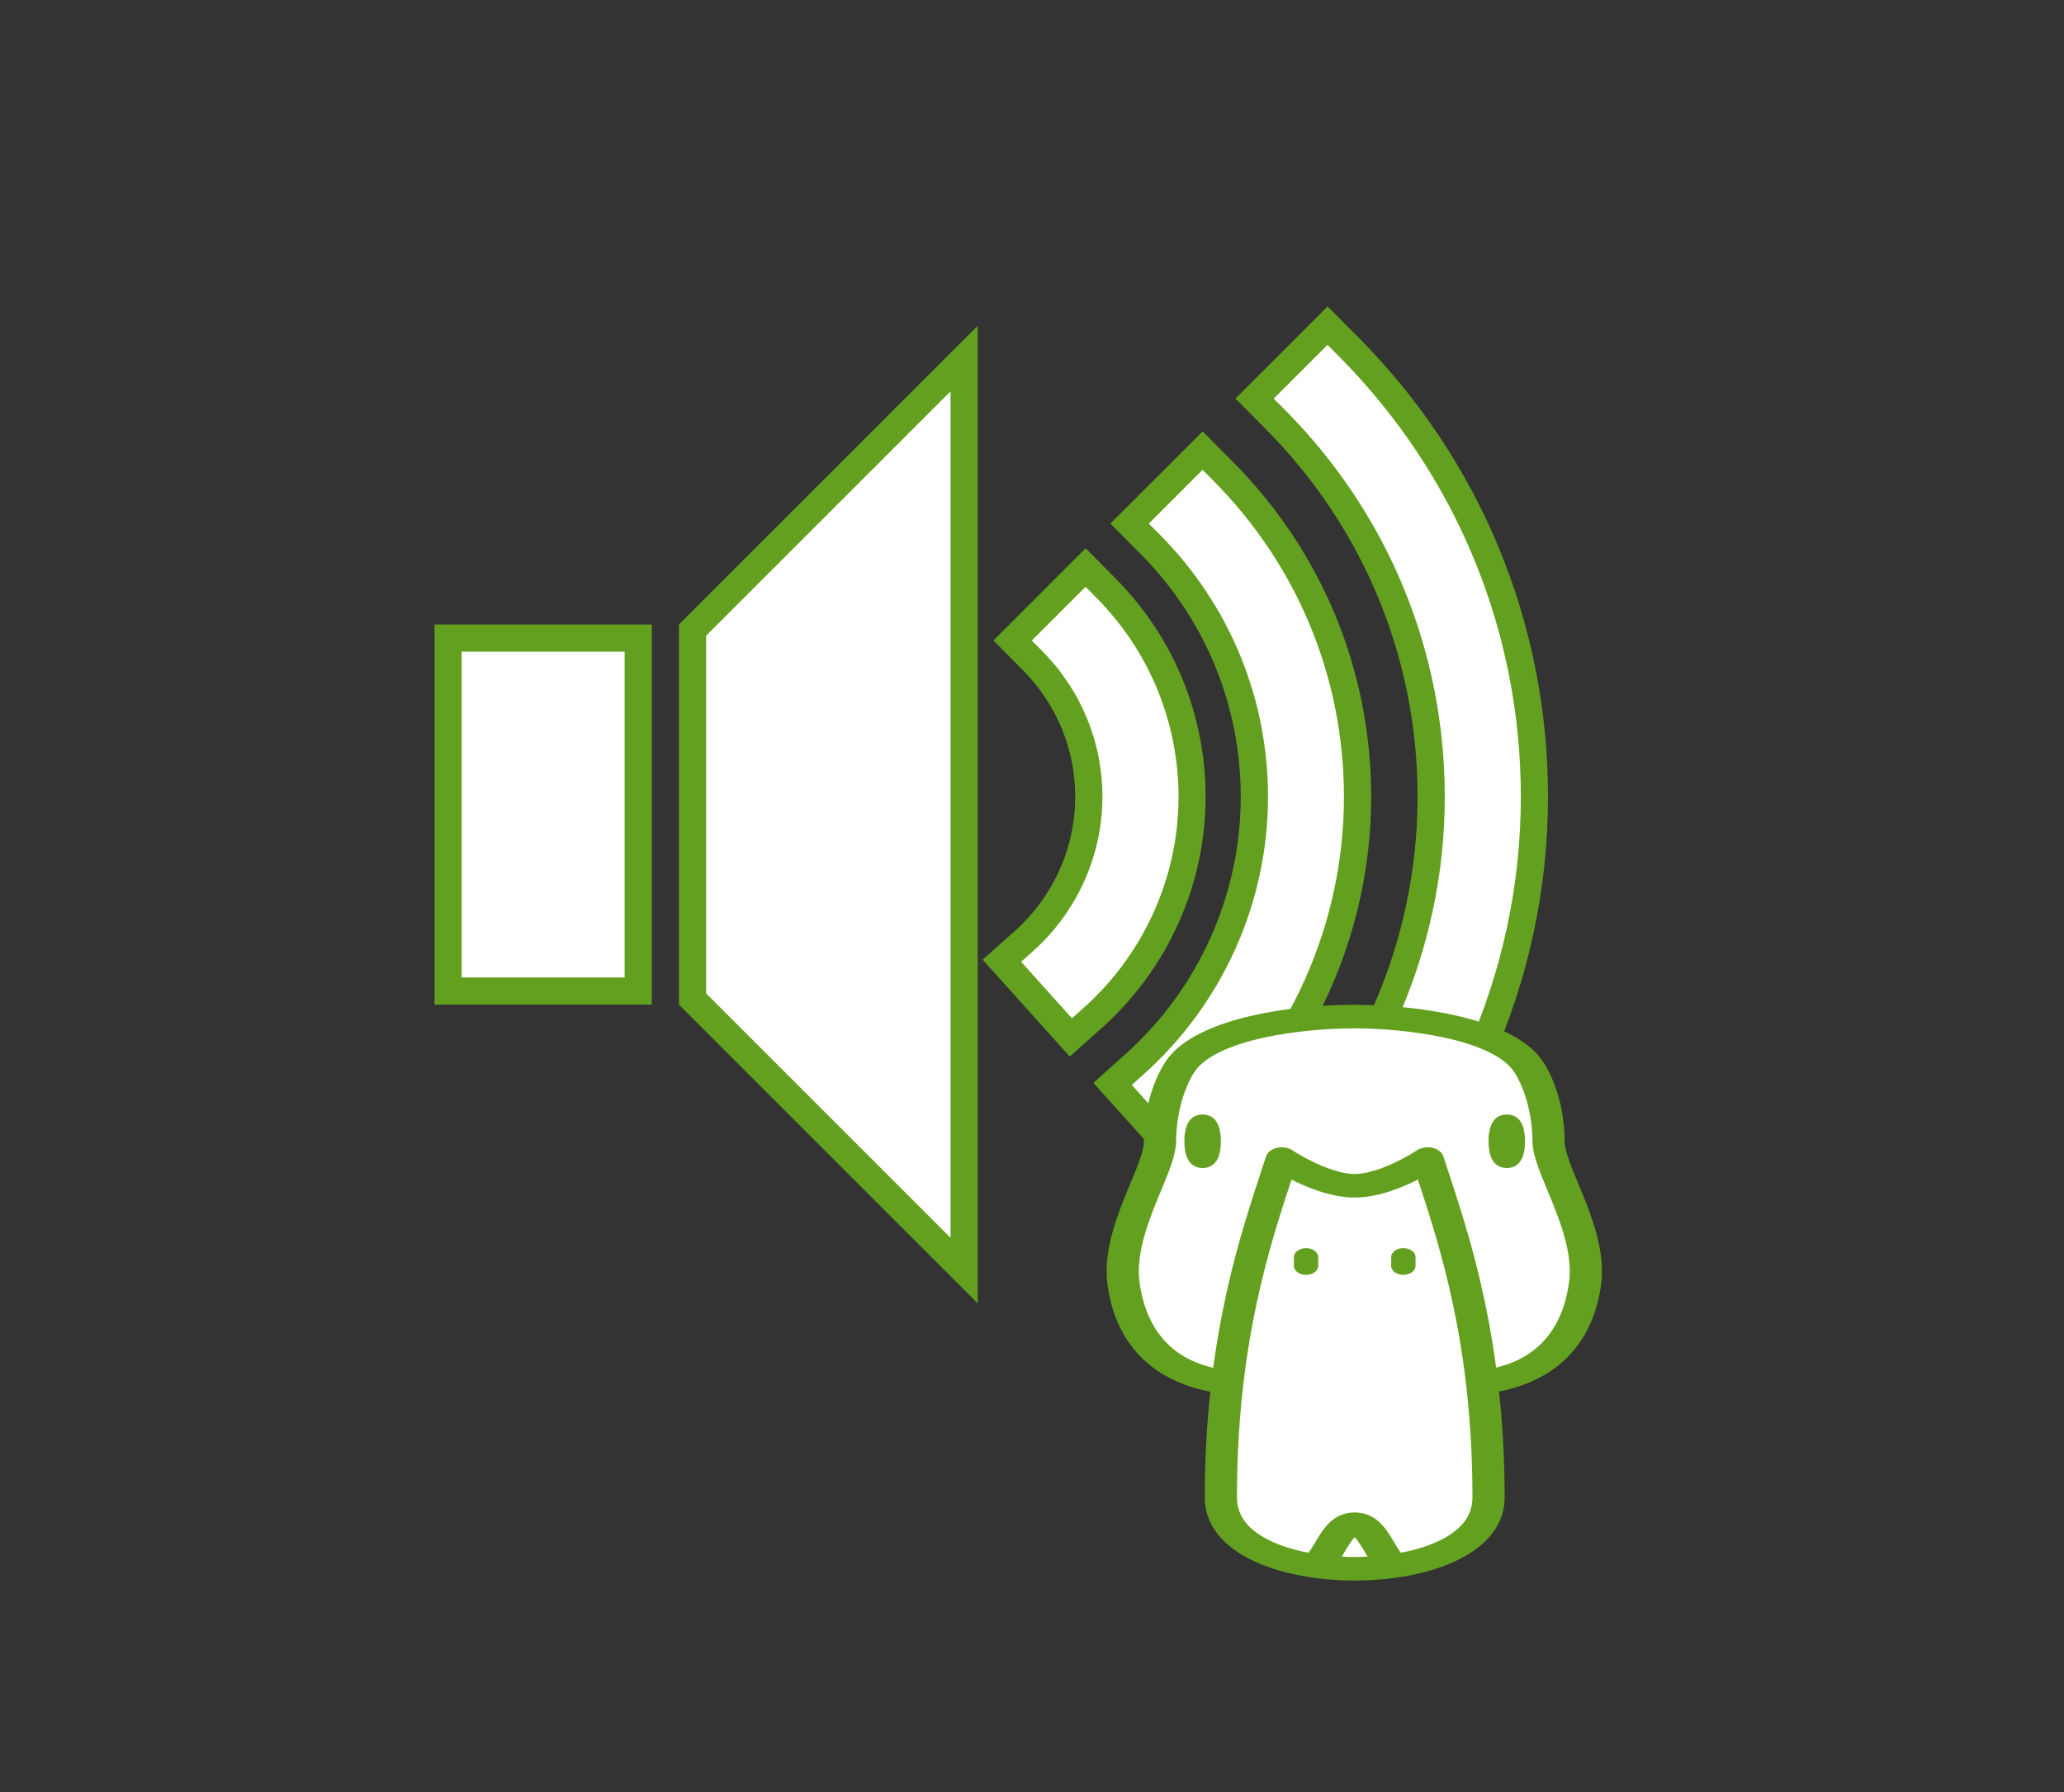 <?xml version="1.0" encoding="UTF-8" standalone="no"?>
<!-- Generator: Adobe Illustrator 15.0.0, SVG Export Plug-In . SVG Version: 6.00 Build 0)  -->

<svg
   xmlns:dc="http://purl.org/dc/elements/1.1/"
   xmlns:cc="http://creativecommons.org/ns#"
   xmlns:rdf="http://www.w3.org/1999/02/22-rdf-syntax-ns#"
   xmlns:svg="http://www.w3.org/2000/svg"
   xmlns="http://www.w3.org/2000/svg"
   xmlns:sodipodi="http://sodipodi.sourceforge.net/DTD/sodipodi-0.dtd"
   xmlns:inkscape="http://www.inkscape.org/namespaces/inkscape"
   version="1.1"
   id="Layer_1"
   x="0px"
   y="0px"
   width="76px"
   height="66px"
   viewBox="0 0 76 66"
   enable-background="new 0 0 76 66"
   xml:space="preserve"
   sodipodi:docname="Speaker_duck.svg"
   inkscape:version="0.92.1 r15371"><rect x="0" y="0" width="76" height="66" fill="#333333" stroke="none"/><defs
     id="defs70" /><sodipodi:namedview
     pagecolor="#ffffff"
     bordercolor="#666666"
     borderopacity="1"
     objecttolerance="10"
     gridtolerance="10"
     guidetolerance="10"
     inkscape:pageopacity="0"
     inkscape:pageshadow="2"
     inkscape:window-width="1115"
     inkscape:window-height="1008"
     id="namedview68"
     showgrid="true"
     inkscape:snap-bbox="true"
     inkscape:snap-object-midpoints="false"
     inkscape:snap-center="false"
     inkscape:zoom="8"
     inkscape:cx="41.878879"
     inkscape:cy="29.777449"
     inkscape:window-x="0"
     inkscape:window-y="0"
     inkscape:window-maximized="0"
     inkscape:current-layer="Layer_1"><inkscape:grid
       type="xygrid"
       id="grid167" /></sodipodi:namedview><g
     id="g229"><rect
       id="rect47"
       height="14"
       width="8"
       fill="#64A01F"
       y="23"
       x="16" /><polygon
       id="polygon49"
       points="17,36 23,36 23,32.821 23,26.799 23,24 17,24 "
       fill="#FFFFFF" /><polygon
       id="polygon51"
       points="25,37 25,23 36,12 36,48 "
       fill="#64A01F" /><polygon
       id="polygon53"
       points="26,36.586 26,23.414 35,14.414 35,45.586 "
       fill="#FFFFFF" /><path
       id="path55"
       d="M36.182,35.343l1.172-1.042c1.422-1.266,2.238-3.07,2.238-4.952c0-1.751-0.682-3.406-1.92-4.658l-1.09-1.104  l3.393-3.395l1.104,1.114c2.138,2.16,3.313,5.016,3.313,8.042c0,3.246-1.399,6.355-3.844,8.531l-1.158,1.033L36.182,35.343z"
       fill="#64A01F" /><path
       id="path57"
       d="M40.368,22.011l-0.396-0.4l-1.979,1.98l0.392,0.396c1.424,1.44,2.208,3.345,2.208,5.361  c0,2.167-0.938,4.244-2.573,5.699l-0.42,0.374l1.871,2.082l0.416-0.371c2.229-1.985,3.508-4.823,3.508-7.784  C43.393,26.586,42.318,23.981,40.368,22.011z"
       fill="#FFFFFF" /><path
       id="path59"
       d="M40.26,39.882l1.164-1.044c2.709-2.417,4.262-5.876,4.262-9.489c0-3.377-1.313-6.56-3.703-8.963  l-1.096-1.104l3.396-3.394l1.104,1.11c3.288,3.31,5.102,7.695,5.102,12.351c0,4.976-2.135,9.737-5.857,13.064l-1.16,1.039  L40.26,39.882z"
       fill="#64A01F" /><path
       id="path61"
       d="M44.676,17.703l-0.396-0.399l-1.979,1.98l0.395,0.396c2.574,2.592,3.994,6.025,3.994,9.668  c0,3.896-1.674,7.628-4.596,10.234l-0.418,0.375l1.871,2.083l0.416-0.373c3.514-3.14,5.523-7.629,5.523-12.319  C49.486,24.96,47.777,20.824,44.676,17.703z"
       fill="#FFFFFF" /><path
       style="fill:#64a01f;fill-opacity:1"
       id="path63"
       d="M44.611,44.725l1.162-1.043c4.084-3.654,6.425-8.879,6.425-14.333c0-5.113-1.993-9.931-5.61-13.565  l-1.098-1.105l3.394-3.392l1.103,1.106C54.51,16.936,57,22.957,57,29.349c0,6.815-2.923,13.342-8.02,17.907l-1.16,1.038  L44.611,44.725z"
       fill="#64A01F" /><path
       fill="#FFFFFF"
       id="path65"
       d="M49.277,13.099l-0.396-0.397l-1.98,1.979l0.396,0.397c3.806,3.823,5.902,8.892,5.902,14.271  c0,5.738-2.462,11.233-6.757,15.077l-0.418,0.375l1.873,2.083l0.416-0.373C53.198,42.136,56,35.88,56,29.349  C56,23.223,53.611,17.452,49.277,13.099z" /></g><path
     style="opacity:1;fill:#ffffff;fill-opacity:1;stroke:none;stroke-width:0.337;stroke-linecap:round;stroke-linejoin:round;stroke-miterlimit:4;stroke-dasharray:none;stroke-opacity:1;paint-order:normal"
     d="m 49.875,37.772 c -1.117,0.001 -2.325,0.124 -3.316,0.338 -1.243,0.268 -2.131,0.671 -2.568,1.164 -0.2,0.225 -0.405,0.621 -0.561,1.111 -0.156,0.49 -0.262,1.075 -0.262,1.68 0,0.467 -0.255,1.082 -0.549,1.795 -0.213,0.516 -0.451,1.095 -0.617,1.688 -0.166,0.592 -0.26,1.197 -0.182,1.766 0.091,0.66 0.276,1.186 0.514,1.605 0.238,0.42 0.531,0.735 0.834,0.971 0.606,0.472 1.26,0.633 1.637,0.711 0.21,-1.622 0.511,-3.034 0.832,-4.26 0.321,-1.226 0.662,-2.267 0.951,-3.15 0.061,-0.187 0.121,-0.368 0.178,-0.543 0.003,-0.01 0.007,-0.019 0.012,-0.029 0,0 0,-0.002 0,-0.002 0.005,-0.01 0.01,-0.02 0.016,-0.029 0,0 0.002,-0.002 0.002,-0.002 0.004,-0.007 0.009,-0.013 0.014,-0.02 0.003,-0.003 0.005,-0.007 0.008,-0.01 0.003,-0.003 0.005,-0.005 0.008,-0.008 0.005,-0.006 0.011,-0.014 0.018,-0.02 0.002,-0.002 0.004,-0.004 0.006,-0.006 0.007,-0.007 0.014,-0.013 0.021,-0.02 0,0 0.002,-0.002 0.002,-0.002 0.003,-0.003 0.006,-0.005 0.01,-0.008 0.006,-0.005 0.013,-0.009 0.02,-0.014 0.006,-0.004 0.013,-0.008 0.02,-0.012 0.005,-0.003 0.009,-0.005 0.014,-0.008 0.008,-0.004 0.015,-0.008 0.023,-0.012 0.004,-0.002 0.008,-0.004 0.012,-0.006 0.008,-0.004 0.017,-0.006 0.025,-0.01 0.004,-0.002 0.009,-0.004 0.014,-0.006 0.008,-0.003 0.017,-0.005 0.025,-0.008 0.005,-0.002 0.01,-0.003 0.016,-0.004 0.008,-0.002 0.016,-0.004 0.023,-0.006 0.006,-0.001 0.011,-0.003 0.018,-0.004 0.007,-0.001 0.015,-0.003 0.021,-0.004 0.008,-0.001 0.016,-0.001 0.023,-0.002 0.006,-6.92e-4 0.011,-0.002 0.018,-0.002 0.008,-7e-4 0.017,-0.002 0.025,-0.002 0.006,-2.47e-4 0.011,4.1e-5 0.018,0 0.008,-8.3e-5 0.017,-2.48e-4 0.025,0 0.008,2e-4 0.016,0.001 0.023,0.002 0.007,4.1e-4 0.013,-7.01e-4 0.02,0 0.011,0.001 0.021,0.002 0.031,0.004 0.003,4.75e-4 0.007,0.001 0.01,0.002 0,0 0.002,0 0.002,0 0.013,0.002 0.026,0.007 0.039,0.01 0.001,3.3e-4 0.003,-3.71e-4 0.004,0 0.012,0.003 0.023,0.008 0.035,0.012 0.002,6.99e-4 0.004,-6.61e-4 0.006,0 0.007,0.003 0.014,0.007 0.021,0.01 0.006,0.002 0.014,0.003 0.02,0.006 0.003,0.001 0.005,0.003 0.008,0.004 0.01,0.005 0.02,0.01 0.029,0.016 0.002,10e-4 0.004,0.003 0.006,0.004 0.01,0.006 0.018,0.011 0.027,0.018 0,0 0.002,0 0.002,0 0.373,0.251 1.531,0.904 2.387,0.904 0.86,0 2.013,-0.653 2.385,-0.904 9e-4,-6e-4 0.003,-0.001 0.004,-0.002 0.004,-0.003 0.009,-0.005 0.014,-0.008 0.007,-0.004 0.014,-0.01 0.021,-0.014 0.003,-0.002 0.005,-0.002 0.008,-0.004 0.047,-0.024 0.099,-0.041 0.152,-0.051 0,0 0.002,0 0.002,0 0.003,-4.22e-4 0.003,4.13e-4 0.006,0 0.011,-0.002 0.024,-0.005 0.035,-0.006 0.007,-7.16e-4 0.013,-0.002 0.02,-0.002 0.007,-5.33e-4 0.016,2.48e-4 0.023,0 0.009,-2.89e-4 0.016,-8.3e-5 0.025,0 0.005,4.1e-5 0.01,-2.06e-4 0.016,0 0.01,3e-4 0.02,0.001 0.029,0.002 0.005,3.75e-4 0.009,-4.95e-4 0.014,0 0.009,10e-4 0.02,0.002 0.029,0.004 0.005,7e-4 0.009,0.003 0.014,0.004 0.009,0.002 0.017,0.002 0.025,0.004 0.005,0.001 0.012,0.003 0.018,0.004 0.008,0.002 0.014,0.005 0.021,0.008 0.006,0.002 0.014,0.004 0.02,0.006 0.007,0.003 0.013,0.005 0.02,0.008 0.006,0.002 0.012,0.003 0.018,0.006 0.008,0.003 0.016,0.008 0.023,0.012 0.005,0.002 0.007,0.004 0.012,0.006 0.009,0.005 0.019,0.01 0.027,0.016 0.002,0.001 0.006,0.003 0.008,0.004 0.063,0.042 0.11,0.098 0.133,0.162 6e-4,0.002 0.001,0.004 0.002,0.006 0,0 0.002,0.002 0.002,0.002 0.057,0.175 0.117,0.356 0.178,0.543 0.289,0.883 0.628,1.924 0.949,3.148 0.321,1.225 0.622,2.636 0.832,4.256 0.386,-0.081 1.036,-0.25 1.633,-0.725 0.299,-0.237 0.583,-0.552 0.816,-0.969 0.234,-0.417 0.416,-0.936 0.506,-1.588 0.079,-0.569 -0.016,-1.174 -0.182,-1.766 -0.166,-0.592 -0.404,-1.172 -0.617,-1.688 -0.294,-0.713 -0.549,-1.328 -0.549,-1.795 0,-0.604 -0.106,-1.189 -0.262,-1.68 -0.156,-0.49 -0.361,-0.886 -0.561,-1.111 -0.437,-0.493 -1.325,-0.896 -2.568,-1.164 -0.992,-0.213 -2.2,-0.337 -3.316,-0.338 z"
     id="path2513"
     inkscape:connector-curvature="0" /><g
     style="fill:#64a01f;fill-opacity:1"
     id="g104"
     transform="matrix(0.034,0,0,0.035,54.614,42.869)" /><g
     style="fill:#64a01f;fill-opacity:1"
     id="g106"
     transform="matrix(0.034,0,0,0.035,54.614,42.869)" /><g
     style="fill:#64a01f;fill-opacity:1"
     id="g108"
     transform="matrix(0.034,0,0,0.035,54.614,42.869)" /><g
     style="fill:#64a01f;fill-opacity:1"
     id="g110"
     transform="matrix(0.034,0,0,0.035,54.614,42.869)" /><g
     style="fill:#64a01f;fill-opacity:1"
     id="g112"
     transform="matrix(0.034,0,0,0.035,54.614,42.869)" /><g
     style="fill:#64a01f;fill-opacity:1"
     id="g114"
     transform="matrix(0.034,0,0,0.035,54.614,42.869)" /><g
     style="fill:#64a01f;fill-opacity:1"
     id="g116"
     transform="matrix(0.034,0,0,0.035,54.614,42.869)" /><g
     style="fill:#64a01f;fill-opacity:1"
     id="g118"
     transform="matrix(0.034,0,0,0.035,54.614,42.869)" /><g
     style="fill:#64a01f;fill-opacity:1"
     id="g120"
     transform="matrix(0.034,0,0,0.035,54.614,42.869)" /><g
     style="fill:#64a01f;fill-opacity:1"
     id="g122"
     transform="matrix(0.034,0,0,0.035,54.614,42.869)" /><g
     style="fill:#64a01f;fill-opacity:1"
     id="g124"
     transform="matrix(0.034,0,0,0.035,54.614,42.869)" /><g
     style="fill:#64a01f;fill-opacity:1"
     id="g126"
     transform="matrix(0.034,0,0,0.035,54.614,42.869)" /><g
     style="fill:#64a01f;fill-opacity:1"
     id="g128"
     transform="matrix(0.034,0,0,0.035,54.614,42.869)" /><g
     style="fill:#64a01f;fill-opacity:1"
     id="g130"
     transform="matrix(0.034,0,0,0.035,54.614,42.869)" /><g
     style="fill:#64a01f;fill-opacity:1"
     id="g132"
     transform="matrix(0.034,0,0,0.035,54.614,42.869)" /><g
     id="g65"
     transform="matrix(0.04,0,0,0.032,56.24,20.762)" /><g
     id="g67"
     transform="matrix(0.04,0,0,0.032,56.24,20.762)" /><g
     id="g69"
     transform="matrix(0.04,0,0,0.032,56.24,20.762)" /><g
     id="g71"
     transform="matrix(0.04,0,0,0.032,56.24,20.762)" /><g
     id="g73"
     transform="matrix(0.04,0,0,0.032,56.24,20.762)" /><g
     id="g75"
     transform="matrix(0.04,0,0,0.032,56.24,20.762)" /><g
     id="g77"
     transform="matrix(0.04,0,0,0.032,56.24,20.762)" /><g
     id="g79"
     transform="matrix(0.04,0,0,0.032,56.24,20.762)" /><g
     id="g81"
     transform="matrix(0.04,0,0,0.032,56.24,20.762)" /><g
     id="g83"
     transform="matrix(0.04,0,0,0.032,56.24,20.762)" /><g
     id="g85"
     transform="matrix(0.04,0,0,0.032,56.24,20.762)" /><g
     id="g87"
     transform="matrix(0.04,0,0,0.032,56.24,20.762)" /><g
     id="g89"
     transform="matrix(0.04,0,0,0.032,56.24,20.762)" /><g
     id="g91"
     transform="matrix(0.04,0,0,0.032,56.24,20.762)" /><g
     id="g93"
     transform="matrix(0.04,0,0,0.032,56.24,20.762)" /><path
     style="opacity:1;fill:#ffffff;fill-opacity:1;stroke:none;stroke-width:0.337;stroke-linecap:round;stroke-linejoin:round;stroke-miterlimit:4;stroke-dasharray:none;stroke-opacity:1;paint-order:normal"
     d="m 47.471,43.308 c 0.588,0.316 1.536,0.736 2.418,0.736 0.882,0 1.83,-0.42 2.418,-0.736 0.004,0.013 0.007,0.026 0.012,0.039 0.433,1.323 0.947,2.889 1.352,4.832 0.405,1.943 0.701,4.262 0.701,7.09 2.8e-5,0.366 -0.117,0.695 -0.346,0.984 -0.229,0.289 -0.57,0.54 -1.025,0.748 -0.403,0.184 -0.889,0.329 -1.42,0.428 -0.024,-0.004 -0.048,-0.008 -0.072,-0.01 -0.086,-0.087 -0.21,-0.296 -0.295,-0.441 -0.137,-0.233 -0.29,-0.496 -0.498,-0.699 -0.208,-0.204 -0.472,-0.35 -0.826,-0.35 -0.355,0 -0.618,0.146 -0.826,0.35 -0.208,0.204 -0.361,0.466 -0.498,0.699 -0.085,0.145 -0.209,0.354 -0.295,0.441 -0.025,0.001 -0.049,0.005 -0.072,0.01 -0.531,-0.099 -1.017,-0.243 -1.42,-0.428 -0.455,-0.208 -0.798,-0.459 -1.027,-0.748 -0.229,-0.289 -0.344,-0.618 -0.344,-0.984 0,-2.828 0.297,-5.147 0.701,-7.09 0.405,-1.943 0.917,-3.511 1.35,-4.834 0.004,-0.013 0.009,-0.024 0.014,-0.037 z m 2.418,13.283 c 0.151,0.05 0.396,0.468 0.502,0.648 0.065,0.11 0.128,0.218 0.193,0.316 -0.229,0.016 -0.461,0.023 -0.695,0.023 -0.234,0 -0.467,-0.007 -0.695,-0.023 0.066,-0.098 0.129,-0.206 0.193,-0.316 0.106,-0.18 0.351,-0.598 0.502,-0.648 z"
     id="path2515"
     inkscape:connector-curvature="0" /><g
     id="g2491"
     transform="matrix(0.056,0,0,0.041,35.531,37.112)"><g
       id="g2431"><path
         id="path2421"
         d="m 156.278,96 c -5.474,0 -12,4.164 -12,24 0,19.836 6.526,24 12,24 5.474,0 12,-4.164 12,-24 0,-19.836 -6.525,-24 -12,-24 z"
         inkscape:connector-curvature="0"
         style="fill:#64a01f;fill-opacity:1" /><path
         id="path2423"
         d="m 356.278,96 c -5.474,0 -12,4.164 -12,24 0,19.836 6.526,24 12,24 5.474,0 12,-4.164 12,-24 0,-19.836 -6.525,-24 -12,-24 z"
         inkscape:connector-curvature="0"
         style="fill:#64a01f;fill-opacity:1" /><path
         id="path2425"
         d="m 400.824,158.873 c -4.882,-16.06 -9.098,-29.931 -9.098,-38.873 0,-34.247 -8.967,-63.596 -17.299,-76.37 C 353.537,11.598 297.955,0.127 256.392,0.006 256.354,0.005 256.317,0 256.278,0 h -0.01 c 0,0 -10e-4,0 -0.002,0 -0.089,0 -0.182,0.002 -0.271,0.002 -0.09,0 -0.183,-0.002 -0.274,-0.002 -0.038,0 -0.075,0.005 -0.112,0.006 -41.564,0.122 -97.147,11.593 -118.037,43.624 -8.332,12.775 -17.299,42.124 -17.299,76.37 0,8.942 -4.216,22.813 -9.097,38.873 -8.014,26.364 -17.987,59.176 -14.857,89.937 3.343,32.854 13.795,57.92 31.065,74.503 14.264,13.697 29.366,17.765 35.814,19.502 0.286,0.077 0.594,0.16 0.888,0.241 -2.379,29.498 -3.813,61.727 -3.813,96.945 0,23.308 11.075,42.515 32.028,55.544 17.064,10.61 39.782,16.455 63.97,16.456 10e-4,0 10e-4,0 0.002,0 10e-4,0 0.002,0 0.002,0 0.002,0 0.002,0 0.003,0 10e-4,0 10e-4,0 0.002,0 24.188,-10e-4 46.906,-5.846 63.97,-16.456 20.953,-13.029 32.028,-32.236 32.028,-55.544 0,-35.276 -1.44,-67.553 -3.826,-97.092 0.117,-0.032 0.237,-0.064 0.349,-0.094 6.449,-1.737 21.551,-5.805 35.814,-19.502 17.271,-16.583 27.722,-41.649 31.065,-74.503 3.131,-30.76 -6.843,-63.572 -14.856,-89.937 z M 256.278,472.049 c 2.691,1.218 7.071,11.334 8.96,15.701 1.157,2.674 2.28,5.257 3.453,7.639 -4.084,0.398 -8.234,0.611 -12.415,0.611 -4.18,0 -8.328,-0.213 -12.411,-0.611 1.174,-2.382 2.296,-4.965 3.453,-7.639 1.89,-4.367 6.27,-14.483 8.96,-15.701 z m 55.523,9.907 c -7.185,4.468 -15.845,7.981 -25.329,10.377 -0.424,-0.106 -0.857,-0.183 -1.299,-0.218 -1.53,-2.118 -3.728,-7.2 -5.25,-10.719 C 275.028,470.082 268.935,456 256.278,456 c -12.657,0 -18.749,14.082 -23.645,25.396 -1.522,3.519 -3.721,8.601 -5.25,10.719 -0.443,0.035 -0.877,0.112 -1.301,0.218 -9.485,-2.396 -18.146,-5.909 -25.331,-10.377 -16.242,-10.1 -24.477,-24.216 -24.477,-41.956 0,-137.063 21.163,-224.854 36.615,-288.955 0.074,-0.308 0.145,-0.603 0.219,-0.91 10.493,7.658 27.425,17.865 43.165,17.865 15.742,0 32.674,-10.209 43.165,-17.867 0.076,0.314 0.148,0.616 0.224,0.932 15.453,64.1 36.615,151.887 36.615,288.936 0.001,17.739 -8.234,31.855 -24.476,41.955 z M 399.763,247.19 c -6.428,63.166 -38.951,75.586 -52.738,79.518 -7.495,-78.528 -21.493,-136.607 -31.808,-179.394 -1.092,-4.531 -2.149,-8.918 -3.162,-13.167 -0.006,-0.027 -0.016,-0.052 -0.023,-0.078 -0.011,-0.043 -0.026,-0.086 -0.038,-0.129 -0.416,-1.562 -1.266,-2.896 -2.394,-3.902 -0.039,-0.035 -0.08,-0.066 -0.12,-0.1 -0.155,-0.133 -0.311,-0.262 -0.475,-0.382 -0.079,-0.058 -0.161,-0.11 -0.242,-0.165 -0.131,-0.089 -0.261,-0.177 -0.396,-0.258 -0.1,-0.06 -0.202,-0.113 -0.304,-0.168 -0.125,-0.068 -0.25,-0.135 -0.378,-0.196 -0.105,-0.049 -0.211,-0.093 -0.317,-0.137 -0.134,-0.057 -0.269,-0.113 -0.406,-0.162 -0.097,-0.035 -0.195,-0.064 -0.293,-0.095 -0.152,-0.048 -0.304,-0.095 -0.459,-0.134 -0.086,-0.021 -0.173,-0.038 -0.26,-0.057 -0.167,-0.036 -0.334,-0.07 -0.504,-0.095 -0.082,-0.012 -0.165,-0.02 -0.248,-0.029 -0.172,-0.02 -0.344,-0.038 -0.518,-0.047 -0.094,-0.005 -0.188,-0.004 -0.283,-0.005 -0.159,-0.002 -0.317,-0.005 -0.477,0.002 -0.132,0.006 -0.264,0.021 -0.396,0.033 -0.12,0.011 -0.24,0.019 -0.361,0.036 -0.204,0.028 -0.407,0.069 -0.609,0.113 -0.045,0.01 -0.089,0.014 -0.134,0.025 -0.006,10e-4 -0.012,0.004 -0.019,0.005 -0.956,0.229 -1.877,0.64 -2.716,1.229 -0.052,0.036 -0.107,0.068 -0.158,0.106 -0.126,0.093 -0.245,0.197 -0.366,0.298 -0.083,0.069 -0.169,0.134 -0.248,0.206 -0.017,0.015 -0.035,0.027 -0.051,0.042 -6.643,6.09 -27.243,21.896 -42.589,21.896 -15.28,0 -35.931,-15.81 -42.594,-21.897 -0.008,-0.007 -0.016,-0.013 -0.024,-0.02 -0.165,-0.15 -0.339,-0.291 -0.516,-0.427 -0.034,-0.026 -0.065,-0.056 -0.1,-0.081 -0.169,-0.125 -0.346,-0.24 -0.526,-0.353 -0.047,-0.03 -0.093,-0.064 -0.141,-0.093 -0.105,-0.063 -0.217,-0.116 -0.325,-0.174 -0.128,-0.069 -0.254,-0.142 -0.384,-0.203 -0.034,-0.016 -0.07,-0.027 -0.103,-0.043 -0.211,-0.095 -0.424,-0.184 -0.641,-0.26 -0.025,-0.009 -0.051,-0.015 -0.076,-0.023 -0.228,-0.077 -0.459,-0.146 -0.692,-0.202 -0.008,-0.002 -0.016,-0.005 -0.025,-0.007 -0.058,-0.014 -0.116,-0.02 -0.174,-0.032 -0.189,-0.041 -0.379,-0.079 -0.57,-0.106 -0.118,-0.017 -0.235,-0.024 -0.352,-0.035 -0.138,-0.013 -0.275,-0.028 -0.413,-0.034 -0.146,-0.006 -0.29,-0.004 -0.434,-0.002 -0.112,0.001 -0.224,0 -0.335,0.006 -0.15,0.008 -0.299,0.025 -0.447,0.041 -0.109,0.012 -0.218,0.022 -0.327,0.038 -0.138,0.021 -0.275,0.049 -0.411,0.078 -0.121,0.025 -0.242,0.049 -0.362,0.079 -0.116,0.03 -0.229,0.065 -0.343,0.1 -0.139,0.042 -0.278,0.084 -0.415,0.134 -0.092,0.033 -0.181,0.072 -0.272,0.108 -0.153,0.062 -0.305,0.125 -0.454,0.197 -0.075,0.036 -0.148,0.077 -0.222,0.115 -0.155,0.08 -0.31,0.162 -0.46,0.254 -0.073,0.044 -0.143,0.094 -0.215,0.14 -0.142,0.093 -0.284,0.185 -0.421,0.287 -0.088,0.065 -0.171,0.137 -0.256,0.206 -0.113,0.092 -0.228,0.182 -0.337,0.281 -0.117,0.106 -0.227,0.22 -0.338,0.333 -0.063,0.064 -0.13,0.121 -0.191,0.188 -0.009,0.01 -0.016,0.02 -0.024,0.029 -0.135,0.149 -0.261,0.307 -0.386,0.466 -0.039,0.05 -0.083,0.098 -0.121,0.149 -0.108,0.145 -0.205,0.299 -0.303,0.452 -0.046,0.072 -0.099,0.142 -0.142,0.215 -0.046,0.077 -0.084,0.16 -0.128,0.24 -0.086,0.155 -0.173,0.31 -0.247,0.469 -0.007,0.015 -0.012,0.031 -0.019,0.046 -0.105,0.229 -0.2,0.462 -0.283,0.698 -0.005,0.014 -0.008,0.029 -0.013,0.044 -0.082,0.239 -0.153,0.48 -0.211,0.723 -0.002,0.008 -0.005,0.015 -0.007,0.023 -1.011,4.243 -2.066,8.623 -3.157,13.147 -10.321,42.817 -24.331,100.948 -31.823,179.565 -13.46,-3.765 -46.762,-15.673 -53.274,-79.67 -2.805,-27.563 6.65,-58.67 14.247,-83.664 5.253,-17.281 9.789,-32.206 9.789,-43.526 0,-29.286 7.574,-56.702 14.701,-67.63 7.798,-11.957 23.65,-21.706 45.841,-28.191 17.702,-5.173 39.256,-8.149 59.185,-8.176 19.928,0.027 41.482,3.003 59.185,8.176 22.191,6.485 38.042,16.234 45.841,28.191 7.126,10.927 14.701,38.343 14.701,67.63 0,11.32 4.537,26.245 9.789,43.526 7.594,24.997 17.049,56.103 14.245,83.666 z"
         inkscape:connector-curvature="0"
         style="fill:#64a01f;fill-opacity:1;stroke:#64a01f;stroke-opacity:1;stroke-width:5.158;stroke-miterlimit:4;stroke-dasharray:none" /><path
         id="path2427"
         d="m 224.274,216 c -4.418,0 -8,3.582 -8,8 v 8 c 0,4.418 3.582,8 8,8 4.418,0 8,-3.582 8,-8 v -8 c 0,-4.418 -3.582,-8 -8,-8 z"
         inkscape:connector-curvature="0"
         style="fill:#64a01f;fill-opacity:1" /><path
         id="path2429"
         d="m 288.273,216 c -4.418,0 -8,3.582 -8,8 v 8 c 0,4.418 3.582,8 8,8 4.418,0 8,-3.582 8,-8 v -8 c 0,-4.418 -3.581,-8 -8,-8 z"
         inkscape:connector-curvature="0"
         style="fill:#64a01f;fill-opacity:1" /></g><g
       id="g2433" /><g
       id="g2435" /><g
       id="g2437" /><g
       id="g2439" /><g
       id="g2441" /><g
       id="g2443" /><g
       id="g2445" /><g
       id="g2447" /><g
       id="g2449" /><g
       id="g2451" /><g
       id="g2453" /><g
       id="g2455" /><g
       id="g2457" /><g
       id="g2459" /><g
       id="g2461" /></g></svg>